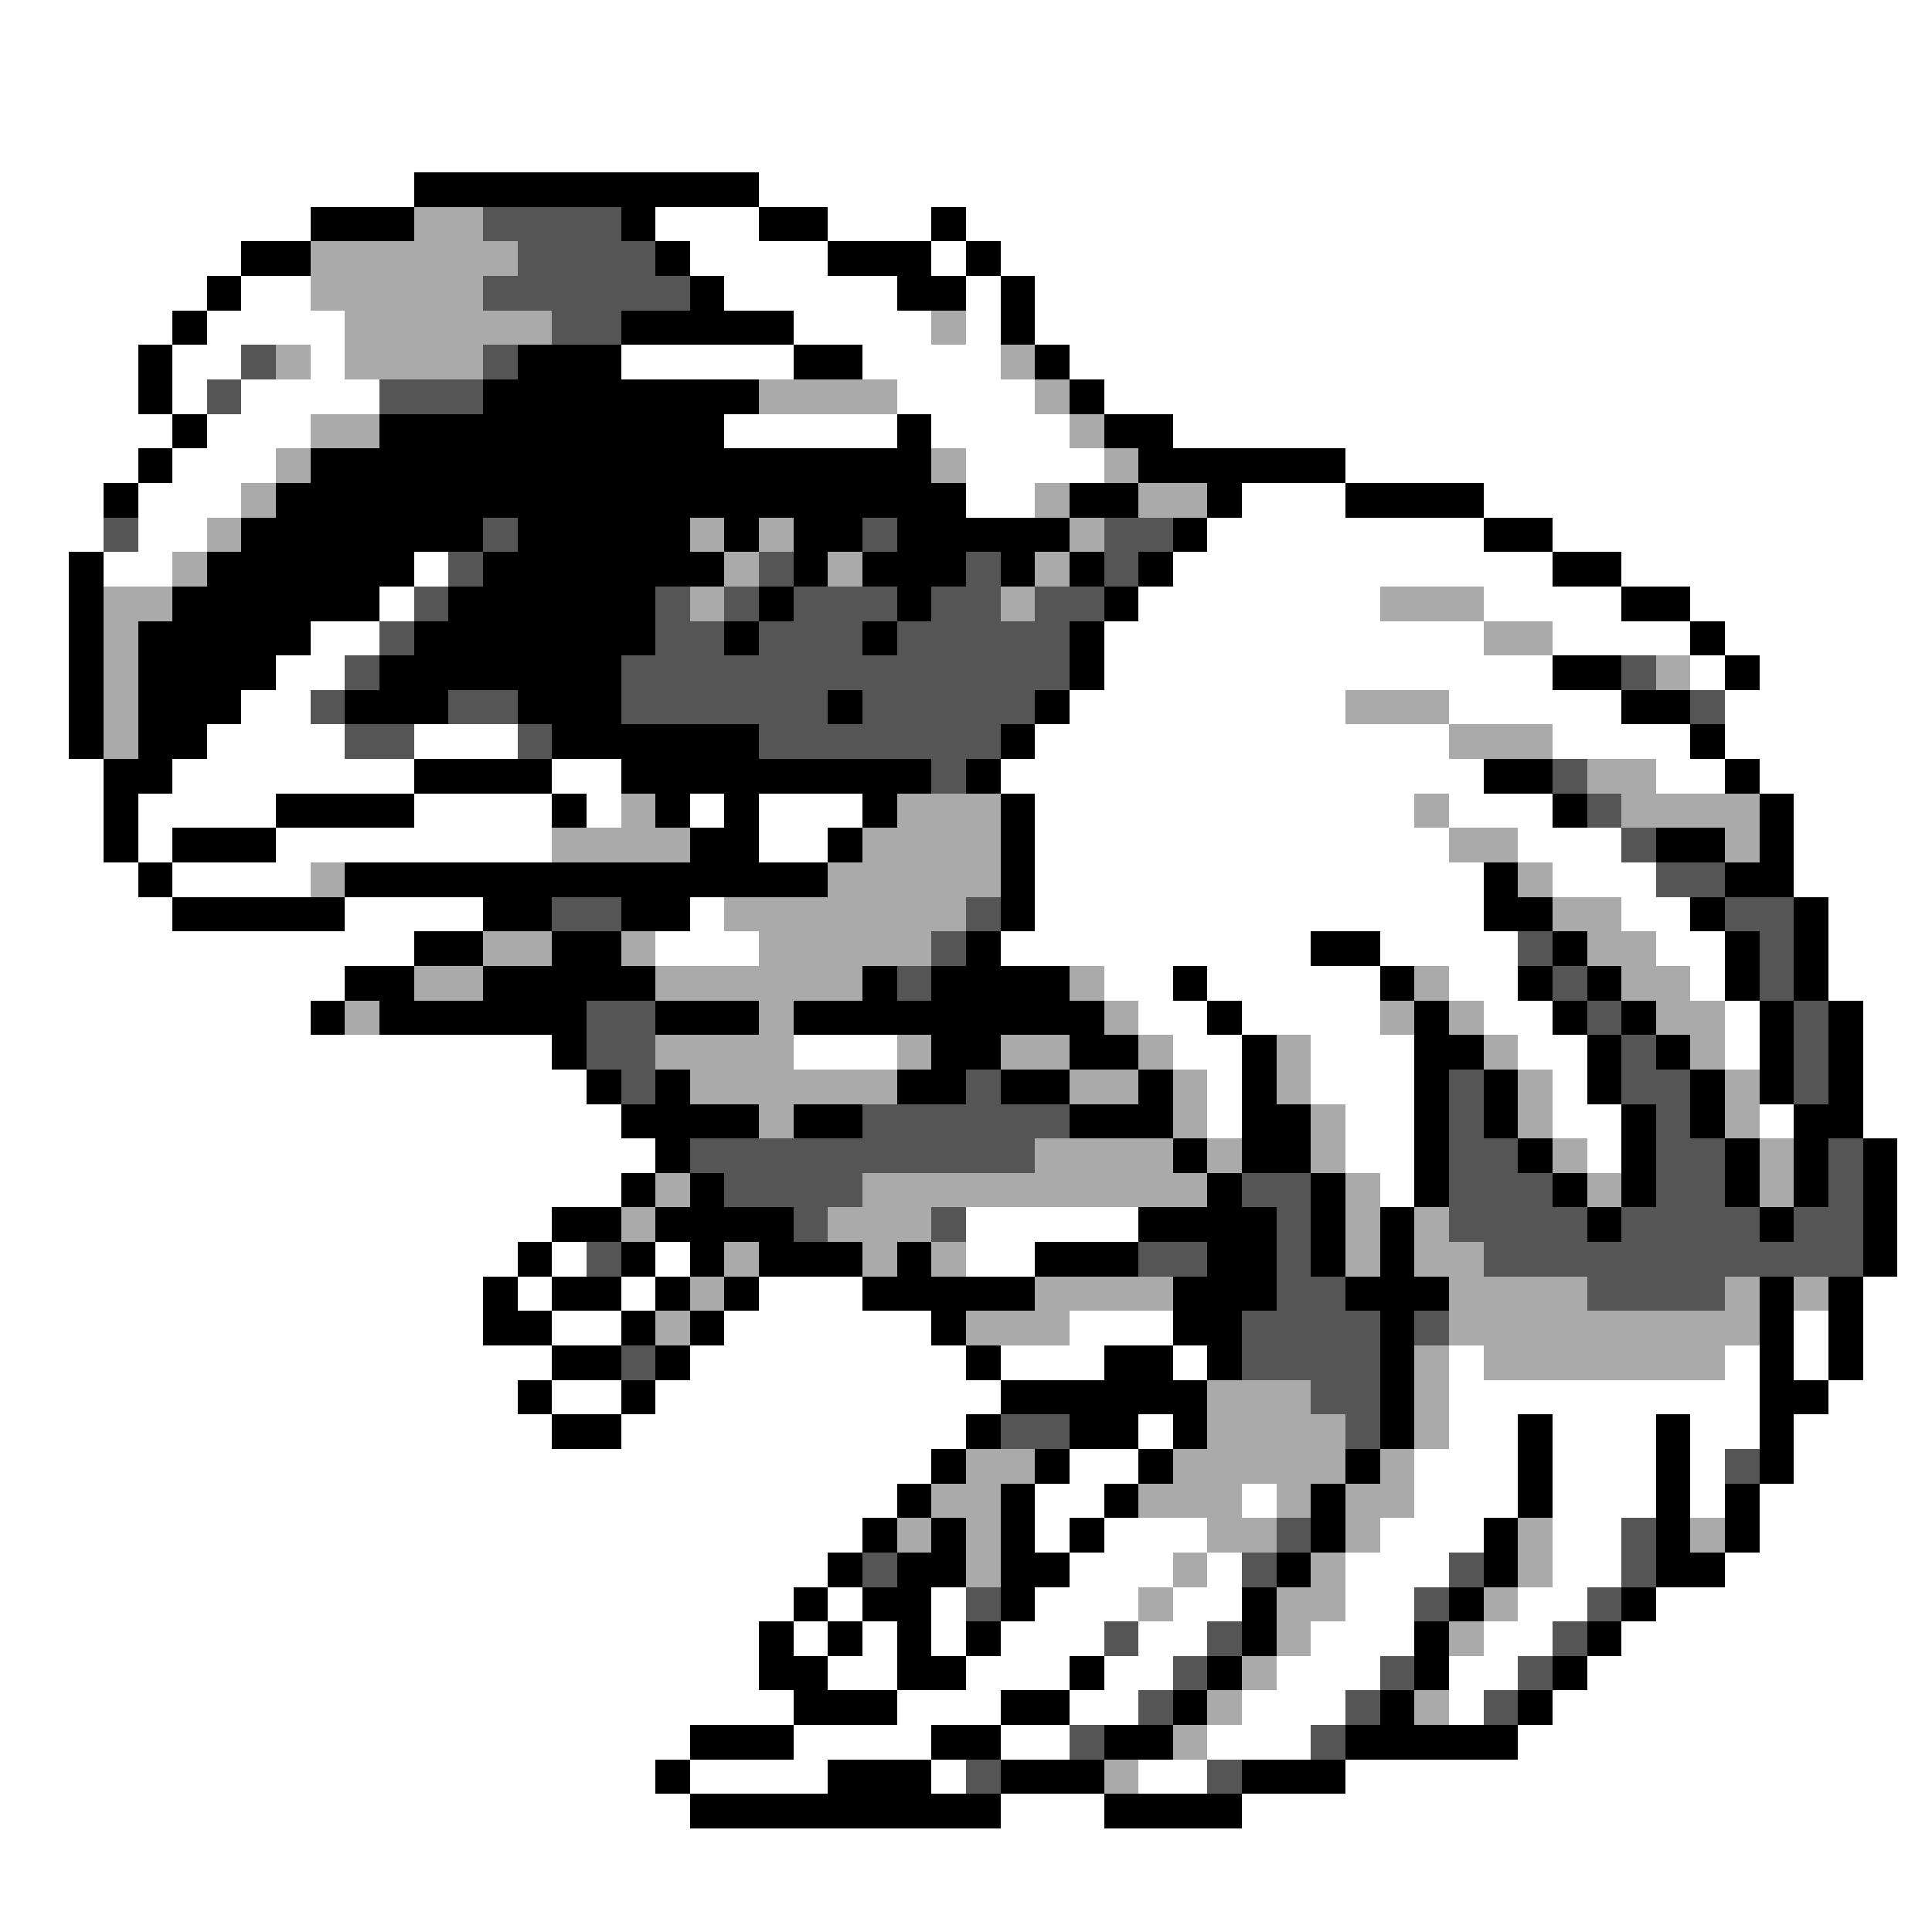 <svg xmlns="http://www.w3.org/2000/svg" viewBox="0 -0.5 56 56" shape-rendering="crispEdges">
<rect x="0" y="-0.5" width="56" height="56" fill="#808080" stroke="none"/>
<path stroke="#ffffff" d="M0 0h56M0 1h56M0 2h56M0 3h56M0 4h56M0 5h12M22 5h34M0 6h9M19 6h3M24 6h3M28 6h28M0 7h7M20 7h4M27 7h1M29 7h27M0 8h6M7 8h2M21 8h5M28 8h1M30 8h26M0 9h5M6 9h4M23 9h4M28 9h1M30 9h26M0 10h4M5 10h2M9 10h1M18 10h5M25 10h4M31 10h25M0 11h4M5 11h1M7 11h4M26 11h4M32 11h24M0 12h5M6 12h3M21 12h5M27 12h4M34 12h22M0 13h4M5 13h3M28 13h4M39 13h17M0 14h3M4 14h3M28 14h2M36 14h3M43 14h13M0 15h3M4 15h2M35 15h8M45 15h11M0 16h2M3 16h2M12 16h1M34 16h11M47 16h9M0 17h2M11 17h1M33 17h7M43 17h4M49 17h7M0 18h2M9 18h2M32 18h11M45 18h4M50 18h6M0 19h2M8 19h2M32 19h13M49 19h1M51 19h5M0 20h2M7 20h2M31 20h8M42 20h5M50 20h6M0 21h2M6 21h4M12 21h3M30 21h12M45 21h4M50 21h6M0 22h3M5 22h7M16 22h2M29 22h14M48 22h2M51 22h5M0 23h3M4 23h4M12 23h4M17 23h1M20 23h1M22 23h3M30 23h11M42 23h3M52 23h4M0 24h3M4 24h1M8 24h8M22 24h2M30 24h12M44 24h3M52 24h4M0 25h4M5 25h4M30 25h13M45 25h3M52 25h4M0 26h5M10 26h4M20 26h1M30 26h13M47 26h2M53 26h3M0 27h12M19 27h3M29 27h9M40 27h4M48 27h2M53 27h3M0 28h10M32 28h2M35 28h5M42 28h2M49 28h1M53 28h3M0 29h9M33 29h2M36 29h4M43 29h2M50 29h1M54 29h2M0 30h16M23 30h3M34 30h2M38 30h3M44 30h2M50 30h1M54 30h2M0 31h17M35 31h1M38 31h3M45 31h1M54 31h2M0 32h18M35 32h1M39 32h2M45 32h2M51 32h1M54 32h2M0 33h19M39 33h2M46 33h1M55 33h1M0 34h18M40 34h1M55 34h1M0 35h16M28 35h5M55 35h1M0 36h15M16 36h1M19 36h1M28 36h2M55 36h1M0 37h14M15 37h1M18 37h1M22 37h3M54 37h2M0 38h14M16 38h2M21 38h6M31 38h3M52 38h1M54 38h2M0 39h16M20 39h8M29 39h3M34 39h1M42 39h1M50 39h1M52 39h1M54 39h2M0 40h15M16 40h2M19 40h10M42 40h9M53 40h3M0 41h16M18 41h10M33 41h1M42 41h2M45 41h3M49 41h2M52 41h4M0 42h27M31 42h2M41 42h3M45 42h3M49 42h1M52 42h4M0 43h26M30 43h2M36 43h1M41 43h3M45 43h3M49 43h1M51 43h5M0 44h25M30 44h1M32 44h3M40 44h3M45 44h2M51 44h5M0 45h24M31 45h3M35 45h1M39 45h3M45 45h2M50 45h6M0 46h23M24 46h1M27 46h1M30 46h3M34 46h2M39 46h2M44 46h2M48 46h8M0 47h22M23 47h1M25 47h1M27 47h1M29 47h3M33 47h2M38 47h3M43 47h2M47 47h9M0 48h22M24 48h2M28 48h3M32 48h2M37 48h3M42 48h2M46 48h10M0 49h23M26 49h3M31 49h2M36 49h3M42 49h1M45 49h11M0 50h20M23 50h4M29 50h2M35 50h3M44 50h12M0 51h19M20 51h4M27 51h1M33 51h2M39 51h17M0 52h20M29 52h3M36 52h20M0 53h56M0 54h56M0 55h56" />
<path stroke="#000000" d="M12 5h10M9 6h3M18 6h1M22 6h2M27 6h1M7 7h2M19 7h1M24 7h3M28 7h1M6 8h1M20 8h1M26 8h2M29 8h1M5 9h1M18 9h5M29 9h1M4 10h1M15 10h3M23 10h2M30 10h1M4 11h1M14 11h8M31 11h1M5 12h1M11 12h10M26 12h1M32 12h2M4 13h1M9 13h18M33 13h6M3 14h1M8 14h20M31 14h2M35 14h1M39 14h4M7 15h7M15 15h5M21 15h1M23 15h2M26 15h5M34 15h1M43 15h2M2 16h1M6 16h6M14 16h7M23 16h1M25 16h3M29 16h1M31 16h1M33 16h1M45 16h2M2 17h1M5 17h6M13 17h6M22 17h1M26 17h1M32 17h1M47 17h2M2 18h1M4 18h5M12 18h7M21 18h1M25 18h1M31 18h1M49 18h1M2 19h1M4 19h4M11 19h7M31 19h1M45 19h2M50 19h1M2 20h1M4 20h3M10 20h3M15 20h3M24 20h1M30 20h1M47 20h2M2 21h1M4 21h2M16 21h6M29 21h1M49 21h1M3 22h2M12 22h4M18 22h9M28 22h1M43 22h2M50 22h1M3 23h1M8 23h4M16 23h1M19 23h1M21 23h1M25 23h1M29 23h1M45 23h1M51 23h1M3 24h1M5 24h3M20 24h2M24 24h1M29 24h1M48 24h2M51 24h1M4 25h1M10 25h14M29 25h1M43 25h1M50 25h2M5 26h5M14 26h2M18 26h2M29 26h1M43 26h2M49 26h1M52 26h1M12 27h2M16 27h2M28 27h1M38 27h2M45 27h1M50 27h1M52 27h1M10 28h2M14 28h5M25 28h1M27 28h4M34 28h1M40 28h1M44 28h1M46 28h1M50 28h1M52 28h1M9 29h1M11 29h6M19 29h3M23 29h9M35 29h1M41 29h1M45 29h1M47 29h1M51 29h1M53 29h1M16 30h1M27 30h2M31 30h2M36 30h1M41 30h2M46 30h1M48 30h1M51 30h1M53 30h1M17 31h1M19 31h1M26 31h2M29 31h2M33 31h1M36 31h1M41 31h1M43 31h1M46 31h1M49 31h1M51 31h1M53 31h1M18 32h4M23 32h2M31 32h3M36 32h2M41 32h1M43 32h1M47 32h1M49 32h1M52 32h2M19 33h1M34 33h1M36 33h2M41 33h1M44 33h1M47 33h1M50 33h1M52 33h1M54 33h1M18 34h1M20 34h1M35 34h1M38 34h1M41 34h1M45 34h1M47 34h1M50 34h1M52 34h1M54 34h1M16 35h2M19 35h4M33 35h4M38 35h1M40 35h1M46 35h1M51 35h1M54 35h1M15 36h1M18 36h1M20 36h1M22 36h3M26 36h1M30 36h3M35 36h2M38 36h1M40 36h1M54 36h1M14 37h1M16 37h2M19 37h1M21 37h1M25 37h5M34 37h3M39 37h3M51 37h1M53 37h1M14 38h2M18 38h1M20 38h1M27 38h1M34 38h2M40 38h1M51 38h1M53 38h1M16 39h2M19 39h1M28 39h1M32 39h2M35 39h1M40 39h1M51 39h1M53 39h1M15 40h1M18 40h1M29 40h6M40 40h1M51 40h2M16 41h2M28 41h1M31 41h2M34 41h1M40 41h1M44 41h1M48 41h1M51 41h1M27 42h1M30 42h1M33 42h1M39 42h1M44 42h1M48 42h1M51 42h1M26 43h1M29 43h1M32 43h1M38 43h1M44 43h1M48 43h1M50 43h1M25 44h1M27 44h1M29 44h1M31 44h1M38 44h1M43 44h1M48 44h1M50 44h1M24 45h1M26 45h2M29 45h2M37 45h1M43 45h1M48 45h2M23 46h1M25 46h2M29 46h1M36 46h1M42 46h1M47 46h1M22 47h1M24 47h1M26 47h1M28 47h1M36 47h1M41 47h1M46 47h1M22 48h2M26 48h2M31 48h1M35 48h1M41 48h1M45 48h1M23 49h3M29 49h2M34 49h1M40 49h1M44 49h1M20 50h3M27 50h2M32 50h2M39 50h5M19 51h1M24 51h3M29 51h3M36 51h3M20 52h9M32 52h4" />
<path stroke="#aaaaaa" d="M12 6h2M9 7h6M9 8h5M10 9h6M27 9h1M8 10h1M10 10h4M29 10h1M22 11h4M30 11h1M9 12h2M31 12h1M8 13h1M27 13h1M32 13h1M7 14h1M30 14h1M33 14h2M6 15h1M20 15h1M22 15h1M31 15h1M5 16h1M21 16h1M24 16h1M30 16h1M3 17h2M20 17h1M29 17h1M40 17h3M3 18h1M43 18h2M3 19h1M48 19h1M3 20h1M39 20h3M3 21h1M42 21h3M46 22h2M18 23h1M26 23h3M41 23h1M47 23h4M16 24h4M25 24h4M42 24h2M50 24h1M9 25h1M24 25h5M44 25h1M21 26h7M45 26h2M14 27h2M18 27h1M22 27h5M46 27h2M12 28h2M19 28h6M31 28h1M41 28h1M47 28h2M10 29h1M22 29h1M32 29h1M40 29h1M42 29h1M48 29h2M19 30h4M26 30h1M29 30h2M33 30h1M37 30h1M43 30h1M49 30h1M20 31h6M31 31h2M34 31h1M37 31h1M44 31h1M50 31h1M22 32h1M34 32h1M38 32h1M44 32h1M50 32h1M30 33h4M35 33h1M38 33h1M45 33h1M51 33h1M19 34h1M25 34h10M39 34h1M46 34h1M51 34h1M18 35h1M24 35h3M39 35h1M41 35h1M21 36h1M25 36h1M27 36h1M39 36h1M41 36h2M20 37h1M30 37h4M42 37h4M50 37h1M52 37h1M19 38h1M28 38h3M42 38h9M41 39h1M43 39h7M35 40h3M41 40h1M35 41h4M41 41h1M28 42h2M34 42h5M40 42h1M27 43h2M33 43h3M37 43h1M39 43h2M26 44h1M28 44h1M35 44h2M39 44h1M44 44h1M49 44h1M28 45h1M34 45h1M38 45h1M44 45h1M33 46h1M37 46h2M43 46h1M37 47h1M42 47h1M36 48h1M35 49h1M41 49h1M34 50h1M32 51h1" />
<path stroke="#555555" d="M14 6h4M15 7h4M14 8h6M16 9h2M7 10h1M14 10h1M6 11h1M11 11h3M3 15h1M14 15h1M25 15h1M32 15h2M13 16h1M22 16h1M28 16h1M32 16h1M12 17h1M19 17h1M21 17h1M23 17h3M27 17h2M30 17h2M11 18h1M19 18h2M22 18h3M26 18h5M10 19h1M18 19h13M47 19h1M9 20h1M13 20h2M18 20h6M25 20h5M49 20h1M10 21h2M15 21h1M22 21h7M27 22h1M45 22h1M46 23h1M47 24h1M48 25h2M16 26h2M28 26h1M50 26h2M27 27h1M44 27h1M51 27h1M26 28h1M45 28h1M51 28h1M17 29h2M46 29h1M52 29h1M17 30h2M47 30h1M52 30h1M18 31h1M28 31h1M42 31h1M47 31h2M52 31h1M25 32h6M42 32h1M48 32h1M20 33h10M42 33h2M48 33h2M53 33h1M21 34h4M36 34h2M42 34h3M48 34h2M53 34h1M23 35h1M27 35h1M37 35h1M42 35h4M47 35h4M52 35h2M17 36h1M33 36h2M37 36h1M43 36h11M37 37h2M46 37h4M36 38h4M41 38h1M18 39h1M36 39h4M38 40h2M29 41h2M39 41h1M50 42h1M37 44h1M47 44h1M25 45h1M36 45h1M42 45h1M47 45h1M28 46h1M41 46h1M46 46h1M32 47h1M35 47h1M45 47h1M34 48h1M40 48h1M44 48h1M33 49h1M39 49h1M43 49h1M31 50h1M38 50h1M28 51h1M35 51h1" />
</svg>